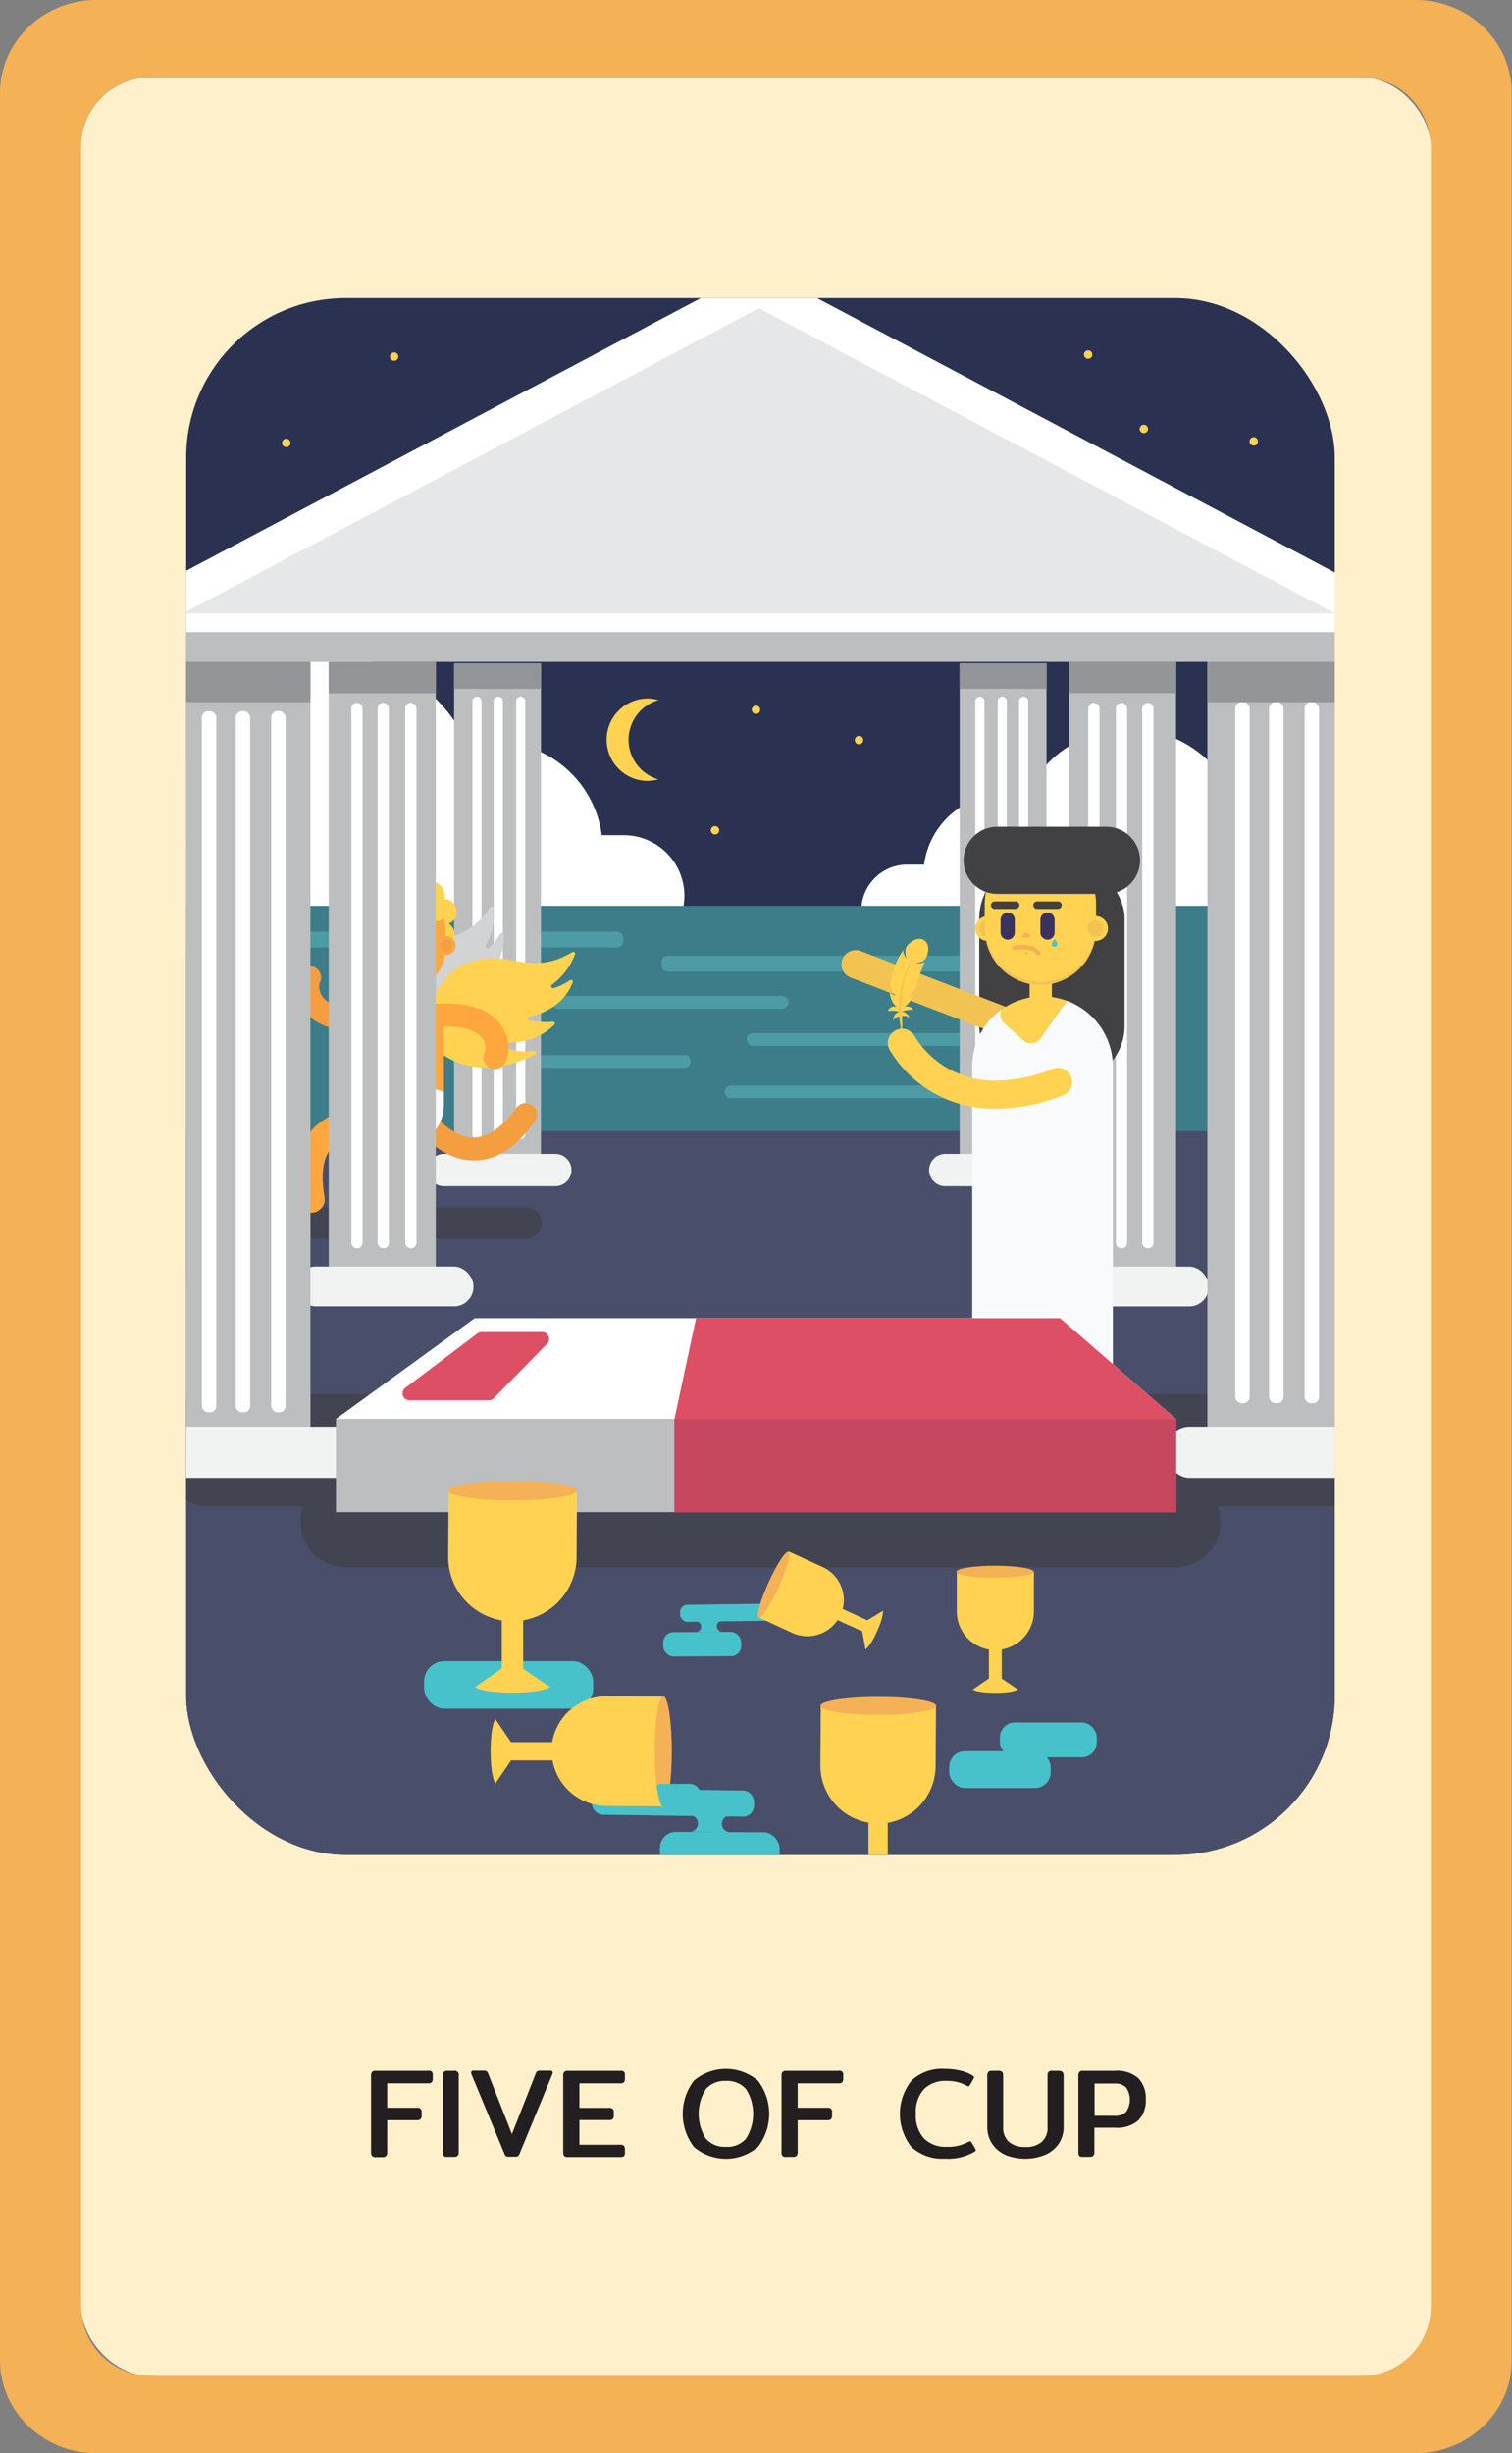 <svg xmlns="http://www.w3.org/2000/svg" xmlns:xlink="http://www.w3.org/1999/xlink" viewBox="0 0 235.04 381.18"><rect x="0" y="0" width="235.04" height="381.18" fill="#808080" stroke="none"/><defs><style>.cls-1{fill:none;}.cls-2{fill:#231f20;}.cls-3{fill:#f4b155;}.cls-4{fill:#fff0cc;}.cls-5{clip-path:url(#clip-path);}.cls-6{fill:#2b3251;}.cls-7{fill:#fff;}.cls-8{fill:#3d7c89;}.cls-9{fill:#4c9ba5;}.cls-10{fill:#494f6a;}.cls-11{fill:#424551;}.cls-12{fill:#bcbec0;}.cls-13{fill:#f1f2f2;}.cls-14{fill:#939598;}.cls-15{fill:#d1d3d4;}.cls-16{fill:#ffd351;}.cls-17{fill:#f49e40;}.cls-18{fill:#e6705f;}.cls-19{fill:#ffa73e;}.cls-20{fill:#f5b155;}.cls-21{fill:#3a335f;}.cls-22{fill:#dd4f65;}.cls-23{fill:#f9fafb;}.cls-24{fill:#ffd150;}.cls-25{fill:#414042;}.cls-26{fill:#f2c351;}.cls-27{fill:#f4b055;}.cls-28{fill:#f7c74d;}.cls-29{fill:#48c2ca;}.cls-30{fill:#e6e7e8;}.cls-31{fill:#c64760;}</style><clipPath id="clip-path"><rect class="cls-1" x="28.94" y="46.32" width="178.55" height="241.88" rx="24.79"/></clipPath></defs><g id="Layer_2" data-name="Layer 2"><g id="Layer_1-2" data-name="Layer 1"><path class="cls-2" d="M181.35,286.64H53.69a25.1,25.1,0,0,1-25.07-25.06V68.38A25.09,25.09,0,0,1,53.69,43.32H181.35a25.09,25.09,0,0,1,25.06,25.06v193.2A25.09,25.09,0,0,1,181.35,286.64ZM53.69,44.76A23.65,23.65,0,0,0,30.06,68.38v193.2a23.65,23.65,0,0,0,23.63,23.61H181.35A23.64,23.64,0,0,0,205,261.58V68.38a23.65,23.65,0,0,0-23.62-23.62Z"/><path class="cls-3" d="M235,14.45V366.73c0,8-6.73,14.45-15,14.45H15c-8.26,0-15-6.48-15-14.45V14.45C0,6.48,6.73,0,15,0H220C228.31,0,235,6.48,235,14.45Zm-12.6,343.89V22.83A10.83,10.83,0,0,0,211.62,12H23.42A10.83,10.83,0,0,0,12.6,22.83V358.34a10.83,10.83,0,0,0,10.82,10.82h188.2A10.83,10.83,0,0,0,222.44,358.34Z"/><rect class="cls-4" x="12.6" y="12.02" width="209.84" height="357.15" rx="10.82"/><path class="cls-2" d="M57.85,335a.77.77,0,0,1-.17-.53V322.49a.79.79,0,0,1,.17-.55.72.72,0,0,1,.56-.17h8.17a.57.57,0,0,1,.69.68V323a.79.79,0,0,1-.15.54.67.67,0,0,1-.54.17H60.19v3.79h4.64a.75.75,0,0,1,.55.16.74.74,0,0,1,.16.53v.53a.79.79,0,0,1-.16.54.75.75,0,0,1-.55.17H60.19v5A.76.76,0,0,1,60,335a.82.82,0,0,1-.58.17h-1A.76.76,0,0,1,57.85,335Z"/><path class="cls-2" d="M69,335a.76.76,0,0,1-.16-.53V322.49a.79.79,0,0,1,.16-.55.74.74,0,0,1,.56-.17h1a.63.63,0,0,1,.75.72v11.93a.72.72,0,0,1-.17.53.8.8,0,0,1-.58.17h-1A.78.78,0,0,1,69,335Z"/><path class="cls-2" d="M78.65,335a.84.84,0,0,1-.25-.39l-5.11-12.31a.69.69,0,0,1-.05-.24.31.31,0,0,1,.08-.23.37.37,0,0,1,.25-.08h1.69a.7.7,0,0,1,.39.09.72.72,0,0,1,.22.32l3.71,9.43,3.71-9.43a.65.65,0,0,1,.22-.32.7.7,0,0,1,.39-.09h1.69a.39.39,0,0,1,.25.08.36.36,0,0,1,.08.23.53.53,0,0,1-.06.24l-5.08,12.31a.84.84,0,0,1-.26.39.67.67,0,0,1-.41.1H79.05A.62.62,0,0,1,78.65,335Z"/><path class="cls-2" d="M87.72,335a.77.77,0,0,1-.17-.53V322.49a.79.79,0,0,1,.17-.55.74.74,0,0,1,.56-.17h8.17a.57.57,0,0,1,.69.68V323a.79.79,0,0,1-.15.54.67.67,0,0,1-.54.17H90.07v3.81H94.7a.72.72,0,0,1,.55.16.7.7,0,0,1,.16.53v.49a.74.74,0,0,1-.16.54.72.72,0,0,1-.55.17H90.07v3.83h6.36a.74.74,0,0,1,.55.16.77.77,0,0,1,.16.54v.53A.7.7,0,0,1,97,335a.79.79,0,0,1-.55.15H88.28A.78.78,0,0,1,87.72,335Z"/><path class="cls-2" d="M107.87,333.59a8.48,8.48,0,0,1,0-10.29,7.68,7.68,0,0,1,9.95,0,8.44,8.44,0,0,1,0,10.29,7.68,7.68,0,0,1-9.95,0Zm8.12-1.33a7.22,7.22,0,0,0,0-7.63,3.85,3.85,0,0,0-3.14-1.29,3.9,3.9,0,0,0-3.15,1.29,7.22,7.22,0,0,0,0,7.63,3.85,3.85,0,0,0,3.15,1.31A3.81,3.81,0,0,0,116,332.26Z"/><path class="cls-2" d="M121.66,335a.77.77,0,0,1-.17-.53V322.49a.79.79,0,0,1,.17-.55.74.74,0,0,1,.56-.17h8.17a.57.57,0,0,1,.69.68V323a.79.79,0,0,1-.15.54.67.67,0,0,1-.54.17H124v3.79h4.63a.72.72,0,0,1,.55.16.7.7,0,0,1,.16.53v.53a.74.74,0,0,1-.16.54.72.72,0,0,1-.55.17H124v5a.77.77,0,0,1-.17.53.8.8,0,0,1-.58.17h-1A.78.78,0,0,1,121.66,335Z"/><path class="cls-2" d="M141.7,333.61a8.27,8.27,0,0,1,0-10.33,6.89,6.89,0,0,1,5.13-1.81,10.24,10.24,0,0,1,2.48.28,6,6,0,0,1,1.92.78.33.33,0,0,1,.18.26.48.48,0,0,1-.1.27l-.55.94c-.08.12-.15.18-.22.18a.69.69,0,0,1-.27-.1,6.13,6.13,0,0,0-3.16-.74,4.67,4.67,0,0,0-3.48,1.27,5.26,5.26,0,0,0-1.26,3.83,5.19,5.19,0,0,0,1.3,3.86,4.76,4.76,0,0,0,3.5,1.27,6.47,6.47,0,0,0,3.35-.77,1,1,0,0,1,.26-.09c.08,0,.16.06.24.17l.6,1a.49.49,0,0,1,.06.2c0,.08-.07.16-.21.26a8.09,8.09,0,0,1-4.58,1.06A7.06,7.06,0,0,1,141.7,333.61Z"/><path class="cls-2" d="M156.32,334.82a4.65,4.65,0,0,1-2.1-1.74,4.75,4.75,0,0,1-.75-2.67v-7.92a.79.79,0,0,1,.17-.55.72.72,0,0,1,.56-.17h1a.78.78,0,0,1,.57.17.74.74,0,0,1,.17.55v8a2.89,2.89,0,0,0,.9,2.31,3.72,3.72,0,0,0,2.56.79,3.68,3.68,0,0,0,2.54-.79,2.89,2.89,0,0,0,.9-2.31v-8a.62.62,0,0,1,.74-.72h1c.51,0,.76.24.76.72v7.92a4.69,4.69,0,0,1-.75,2.66,5,5,0,0,1-2.12,1.74,8.3,8.3,0,0,1-6.22,0Z"/><path class="cls-2" d="M167.8,335a.77.77,0,0,1-.17-.53V322.49a.79.79,0,0,1,.17-.55.74.74,0,0,1,.56-.17h5a5,5,0,0,1,3.58,1.14,4.42,4.42,0,0,1,1.17,3.29,4.36,4.36,0,0,1-1.17,3.27,5,5,0,0,1-3.58,1.13h-3.24v3.82a.77.77,0,0,1-.17.53.82.82,0,0,1-.58.17h-1A.78.78,0,0,1,167.8,335Zm5.47-6.25a2.39,2.39,0,0,0,1.79-.62,3.35,3.35,0,0,0,0-3.77,2.39,2.39,0,0,0-1.79-.62h-3.12v5Z"/><g class="cls-5"><polygon class="cls-6" points="221.77 10.91 12.99 10.91 12.99 183.62 12.99 203.63 12.99 298.29 221.66 298.29 221.66 203.63 221.77 203.63 221.77 10.91"/><path class="cls-7" d="M97,148.56H24.26a9.43,9.43,0,0,1-9.4-9.4h0a9.42,9.42,0,0,1,9.4-9.39H97a9.42,9.42,0,0,1,9.39,9.39h0A9.43,9.43,0,0,1,97,148.56Z"/><circle class="cls-7" cx="51.37" cy="125.21" r="23.35" transform="translate(-78.31 163.94) rotate(-84.32)"/><circle class="cls-7" cx="77.04" cy="131.92" r="16.64" transform="translate(-65.47 186.96) rotate(-80.83)"/><path class="cls-7" d="M141,148.56h55a7.13,7.13,0,0,0,7.11-7.11h0a7.13,7.13,0,0,0-7.11-7.11H141a7.13,7.13,0,0,0-7.11,7.11h0A7.13,7.13,0,0,0,141,148.56Z"/><circle class="cls-7" cx="175.55" cy="130.9" r="17.66"/><circle class="cls-7" cx="156.13" cy="135.98" r="12.59"/><rect class="cls-8" x="23.18" y="140.74" width="198.4" height="58.35"/><path class="cls-9" d="M106.39,165.93H71.53a1,1,0,0,1-1-1h0a1,1,0,0,1,1-1h34.86a1,1,0,0,1,1,1h0A1,1,0,0,1,106.39,165.93Z"/><path class="cls-9" d="M148.53,170.64H113.66a1,1,0,0,1-1-1h0a1,1,0,0,1,1-1h34.87a1,1,0,0,1,1,1h0A1,1,0,0,1,148.53,170.64Z"/><path class="cls-9" d="M152,162.51H117.08a1,1,0,0,1-1-1h0a1,1,0,0,1,1-1H152a1,1,0,0,1,1,1h0A1,1,0,0,1,152,162.51Z"/><path class="cls-9" d="M121.58,156.74H86.71a1,1,0,0,1-.95-1h0a1,1,0,0,1,.95-1h34.87a1,1,0,0,1,1,1h0A1,1,0,0,1,121.58,156.74Z"/><rect class="cls-9" x="102.81" y="148.5" width="57.8" height="2.46" rx="0.96"/><rect class="cls-9" x="39.1" y="144.75" width="57.8" height="2.46" rx="0.96"/><polygon class="cls-1" points="200.36 9.8 37.12 9.8 37.12 182.51 37.12 202.52 37.12 297.18 200.27 297.18 200.27 202.52 200.36 202.52 200.36 9.8"/><rect class="cls-10" x="18.82" y="175.75" width="192.56" height="134.21"/><rect class="cls-11" x="24.66" y="216.59" width="192.56" height="17.51" rx="7.78"/><rect class="cls-12" x="70.59" y="103.08" width="13.5" height="79.23"/><path class="cls-13" d="M86.33,184.31H69a2.52,2.52,0,0,1-2.51-2.51h0A2.52,2.52,0,0,1,69,179.29H86.33a2.52,2.52,0,0,1,2.51,2.51h0A2.52,2.52,0,0,1,86.33,184.31Z"/><path class="cls-7" d="M74.14,108.25h0a.7.7,0,0,1,.71.7v67.34a.71.71,0,0,1-.71.71h0a.7.7,0,0,1-.7-.71V109A.7.7,0,0,1,74.14,108.25Z"/><path class="cls-7" d="M77.46,108.25h0a.7.7,0,0,1,.71.7v67.34a.71.71,0,0,1-.71.71h0a.71.71,0,0,1-.71-.71V109A.7.7,0,0,1,77.46,108.25Z"/><path class="cls-7" d="M80.94,108.25h0a.7.7,0,0,1,.71.7v67.34a.71.71,0,0,1-.71.71h0a.7.7,0,0,1-.7-.71V109A.7.7,0,0,1,80.94,108.25Z"/><rect class="cls-14" x="70.59" y="103.08" width="13.5" height="3.94"/><path class="cls-11" d="M44.66,187.58H81.8A2.45,2.45,0,0,1,84.24,190h0a2.45,2.45,0,0,1-2.44,2.44H44.66A2.45,2.45,0,0,1,42.22,190h0A2.45,2.45,0,0,1,44.66,187.58Z"/><path class="cls-15" d="M62.12,163.16l-2-4.23,0-.05c-.11-.42-1.33-5.53,1.88-9.2,4.57-5.24,9.76-2,14.22-8.73a.3.3,0,0,1,.54.14,10.45,10.45,0,0,1-1.22,5.79.29.29,0,0,0,.45.36,8.17,8.17,0,0,0,1.75-2.14.29.29,0,0,1,.55.11c.13,1.6-.15,4.88-3.88,7.73a.29.29,0,0,0,.25.51A12.93,12.93,0,0,0,78.05,152a.3.3,0,0,1,.43.35c-.43,1.36-1.86,4.29-6.29,6a.29.29,0,0,0,.12.56,10.75,10.75,0,0,0,5-1.54.3.3,0,0,1,.39.43c-2.07,2.67-7.59,8.36-15.46,5.46A.29.29,0,0,1,62.12,163.16Z"/><path class="cls-16" d="M66.75,162v-4.68a.43.43,0,0,1,0-.05c.08-.42,1.15-5.56,5.63-7.52,6.37-2.79,9.69,2.34,16.59-1.83a.29.29,0,0,1,.42.35A10.36,10.36,0,0,1,85.8,153a.29.29,0,0,0,.24.52,8.21,8.21,0,0,0,2.55-1.22.29.29,0,0,1,.44.33c-.56,1.51-2.21,4.38-6.84,5.36a.29.29,0,0,0,0,.56,12.88,12.88,0,0,0,3.73.19.29.29,0,0,1,.25.48c-1,1-3.52,3.12-8.3,2.76a.29.29,0,0,0-.14.55,10.68,10.68,0,0,0,5.28.77.29.29,0,0,1,.16.54c-3,1.53-10.43,4.35-16.33-1.65A.25.25,0,0,1,66.75,162Z"/><path class="cls-16" d="M66.89,145.12a1.88,1.88,0,1,0,1.87-1.87A1.87,1.87,0,0,0,66.89,145.12Z"/><path class="cls-17" d="M73.7,180.3h-.29c-6.12-.2-10.3-7-10.47-7.26a1.79,1.79,0,1,1,3-1.86c.06.1,3.38,5.42,7.55,5.55,2.3.07,4.62-1.53,6.88-4.74a1.79,1.79,0,0,1,2.93,2C80.43,178.2,77.18,180.3,73.7,180.3Z"/><path class="cls-17" d="M55.76,160.26c-5.33,0-7.76-1.94-8.87-3.83-1.22-2.1-1-4.66-.1-5.74a1.79,1.79,0,0,1,2.87,2.11,2.72,2.72,0,0,0,.62,2.24c.88,1,3.49,2.53,11,1a1.78,1.78,0,0,1,.7,3.5A31.89,31.89,0,0,1,55.76,160.26ZM49.5,153h0Z"/><path class="cls-16" d="M67,141.67a2,2,0,1,0,2-2A2,2,0,0,0,67,141.67Z"/><path class="cls-18" d="M64.83,139.2a2.06,2.06,0,1,0,2.06-2.06A2.06,2.06,0,0,0,64.83,139.2Z"/><path class="cls-16" d="M58.18,141.67a2,2,0,1,1-2-2A2,2,0,0,1,58.18,141.67Z"/><circle class="cls-18" cx="58.28" cy="139.2" r="2.06"/><path class="cls-16" d="M58.28,145.12a1.88,1.88,0,1,1-1.88-1.87A1.88,1.88,0,0,1,58.28,145.12Z"/><path class="cls-19" d="M54.66,147.44A1.46,1.46,0,1,0,56.12,146,1.47,1.47,0,0,0,54.66,147.44Z"/><path class="cls-17" d="M55.18,147.44a.95.95,0,0,0,1.89,0,.95.95,0,1,0-1.89,0Z"/><path class="cls-19" d="M62.69,156h0a1,1,0,0,0,1-1v-1.85a1,1,0,0,0-1-1h0a1,1,0,0,0-1,1V155A1,1,0,0,0,62.69,156Z"/><path class="cls-20" d="M62.69,154.09h0a6.56,6.56,0,0,0,6.54-6.54v-2.74a6.56,6.56,0,0,0-6.54-6.54h0a6.56,6.56,0,0,0-6.54,6.54v2.74A6.56,6.56,0,0,0,62.69,154.09Z"/><path class="cls-19" d="M56.49,142.38a6.58,6.58,0,0,1,6.2-4.47h0a6.57,6.57,0,0,1,6.3,4.8,6.25,6.25,0,0,1,.24,1.74v2.74a6.56,6.56,0,0,1-6.54,6.54h0a6.56,6.56,0,0,1-6.54-6.54v-2.74A6.46,6.46,0,0,1,56.49,142.38Z"/><path class="cls-20" d="M61.56,149.82h.5a.5.5,0,0,0-1,0Z"/><path class="cls-21" d="M59,150.15h0a.65.65,0,0,0,.65-.65v-1.2a.65.65,0,0,0-.65-.65h0a.65.65,0,0,0-.65.65v1.2A.65.65,0,0,0,59,150.15Z"/><path class="cls-21" d="M63.71,150.15h0a.66.66,0,0,0,.66-.65v-1.2a.66.66,0,0,0-.66-.65h0a.65.65,0,0,0-.65.65v1.2A.65.65,0,0,0,63.71,150.15Z"/><path class="cls-16" d="M58.12,146.63l2.35-.71a.45.45,0,0,0,.3-.55h0a.45.45,0,0,0-.56-.3l-2.35.71a.45.45,0,0,0-.29.56h0A.44.44,0,0,0,58.12,146.63Z"/><path class="cls-16" d="M65.69,146.63l-2.35-.71a.43.43,0,0,1-.29-.55h0a.44.44,0,0,1,.55-.3l2.35.71a.44.44,0,0,1,.29.56h0A.44.44,0,0,1,65.69,146.63Z"/><path class="cls-22" d="M62.29,150.89a.84.84,0,0,1-1.68,0Z"/><path class="cls-16" d="M59.77,138.29a3,3,0,1,0,3-3A3,3,0,0,0,59.77,138.29Z"/><path class="cls-16" d="M58.5,141.48h8.36a2.29,2.29,0,0,0,2.28-2.28h0a2.29,2.29,0,0,0-2.28-2.29H58.5a2.29,2.29,0,0,0-2.28,2.29h0A2.29,2.29,0,0,0,58.5,141.48Z"/><path class="cls-16" d="M65.92,141.27a1.85,1.85,0,1,0,1.85-1.85A1.85,1.85,0,0,0,65.92,141.27Z"/><path class="cls-16" d="M62.36,141.27a1.85,1.85,0,1,0,1.85-1.85A1.85,1.85,0,0,0,62.36,141.27Z"/><path class="cls-16" d="M59,141.27a1.85,1.85,0,1,0,1.85-1.85A1.85,1.85,0,0,0,59,141.27Z"/><path class="cls-16" d="M55.75,141.27a1.86,1.86,0,1,0,1.86-1.85A1.85,1.85,0,0,0,55.75,141.27Z"/><path class="cls-19" d="M67.91,146.9a1.46,1.46,0,1,0,1.46-1.46A1.46,1.46,0,0,0,67.91,146.9Z"/><circle class="cls-17" cx="69.37" cy="146.9" r="0.94"/><path class="cls-19" d="M76.91,166.09a1.81,1.81,0,0,1-1.17-.44,1.78,1.78,0,0,1-.34-2.29,2.72,2.72,0,0,0-.62-2.24c-.88-1-3.49-2.53-11-1a1.78,1.78,0,1,1-.7-3.5c9.84-2,13.65.61,15.11,3.13,1.22,2.1,1,4.66.1,5.74A1.77,1.77,0,0,1,76.91,166.09Zm-1.35-3Z"/><path class="cls-19" d="M48.42,188.44a2.1,2.1,0,0,1-2.05-1.73c-.92-5.25,0-9.19,2.68-11.72,4.59-4.29,12.49-2.42,12.82-2.34a2.08,2.08,0,1,1-1,4h0c-1.67-.4-6.55-.94-9,1.34-1.61,1.51-2.08,4.18-1.42,8a2.08,2.08,0,0,1-1.7,2.41A1.47,1.47,0,0,1,48.42,188.44Z"/><path class="cls-19" d="M69,160.94a6.48,6.48,0,0,0-13,0v8.66H69Z"/><path class="cls-23" d="M62.53,178.17A6.48,6.48,0,0,0,69,171.69V169.6l-13-3.51v5.6A6.48,6.48,0,0,0,62.53,178.17Z"/><rect class="cls-12" x="51.1" y="102.85" width="16.64" height="97.67"/><rect class="cls-13" x="46.01" y="196.79" width="27.59" height="6.19" rx="3.02"/><rect class="cls-7" x="54.61" y="109.21" width="1.75" height="84.75" rx="0.85"/><rect class="cls-7" x="58.7" y="109.21" width="1.75" height="84.75" rx="0.85"/><rect class="cls-7" x="62.99" y="109.21" width="1.75" height="84.75" rx="0.85"/><rect class="cls-14" x="51.1" y="102.85" width="16.64" height="4.86"/><rect class="cls-12" x="149.18" y="103.08" width="13.5" height="79.23" transform="translate(311.86 285.39) rotate(180)"/><path class="cls-13" d="M146.93,184.31h17.36a2.52,2.52,0,0,0,2.51-2.51h0a2.52,2.52,0,0,0-2.51-2.51H146.93a2.51,2.51,0,0,0-2.5,2.51h0A2.51,2.51,0,0,0,146.93,184.31Z"/><path class="cls-7" d="M159.12,108.25h0a.7.7,0,0,0-.71.7v67.34a.71.71,0,0,0,.71.71h0a.71.71,0,0,0,.71-.71V109A.7.7,0,0,0,159.12,108.25Z"/><path class="cls-7" d="M155.8,108.25h0a.7.7,0,0,0-.7.7v67.34a.7.7,0,0,0,.7.71h0a.71.71,0,0,0,.71-.71V109A.7.7,0,0,0,155.8,108.25Z"/><path class="cls-7" d="M152.32,108.25h0a.7.7,0,0,0-.71.7v67.34a.71.71,0,0,0,.71.71h0a.71.71,0,0,0,.71-.71V109A.7.7,0,0,0,152.32,108.25Z"/><rect class="cls-14" x="149.18" y="103.08" width="13.5" height="3.94" transform="translate(311.86 210.1) rotate(180)"/><rect class="cls-12" x="166.17" y="102.85" width="16.64" height="97.67" transform="translate(348.99 303.36) rotate(180)"/><rect class="cls-13" x="160.31" y="196.79" width="27.59" height="6.19" rx="3.02" transform="translate(348.21 399.78) rotate(180)"/><rect class="cls-7" x="177.55" y="109.21" width="1.75" height="84.75" rx="0.85" transform="translate(356.86 303.18) rotate(180)"/><rect class="cls-7" x="173.47" y="109.21" width="1.75" height="84.75" rx="0.85" transform="translate(348.68 303.18) rotate(180)"/><rect class="cls-7" x="169.17" y="109.21" width="1.75" height="84.75" rx="0.85" transform="translate(340.09 303.18) rotate(180)"/><rect class="cls-14" x="166.17" y="102.85" width="16.64" height="4.86" transform="translate(348.99 210.55) rotate(180)"/><rect class="cls-12" x="26.87" y="100.9" width="21.39" height="125.56"/><path class="cls-24" d="M168.81,216.14V186.92a2.7,2.7,0,0,0-5.4,0v29.8l-2,.42a1.58,1.58,0,0,0-.85.5l-.41.45a1.61,1.61,0,0,0,1.19,2.7h6.45a1.62,1.62,0,0,0,1.61-1.62v-1.75A1.62,1.62,0,0,0,168.81,216.14Z"/><path class="cls-20" d="M162,210.48V181.26a2.7,2.7,0,0,0-5.4,0V211s0,.06,0,.09l-2,.42a1.62,1.62,0,0,0-.86.49l-.41.46a1.61,1.61,0,0,0,1.19,2.69H161a1.61,1.61,0,0,0,1.61-1.61v-1.75A1.6,1.6,0,0,0,162,210.48Z"/><rect class="cls-25" x="152.22" y="134.02" width="22.6" height="34.03" rx="8.65"/><circle class="cls-16" cx="153.53" cy="144.27" r="1.93"/><path class="cls-26" d="M154.77,144.27a1.25,1.25,0,1,1-1.24-1.25A1.24,1.24,0,0,1,154.77,144.27Z"/><path class="cls-16" d="M161.79,157.46h0a1.74,1.74,0,0,1-1.74-1.73V152.6a1.74,1.74,0,0,1,1.74-1.73h0a1.74,1.74,0,0,1,1.73,1.73v3.13A1.74,1.74,0,0,1,161.79,157.46Z"/><path class="cls-26" d="M161.73,153.05h0a8.67,8.67,0,0,1-8.64-8.64V140.8a8.67,8.67,0,0,1,8.64-8.64h0a8.67,8.67,0,0,1,8.64,8.64v3.61A8.67,8.67,0,0,1,161.73,153.05Z"/><path class="cls-16" d="M161.73,152.58h0a8.67,8.67,0,0,1-8.64-8.64v-3.61a8.66,8.66,0,0,1,8.64-8.64h0a8.66,8.66,0,0,1,8.64,8.64v3.61A8.67,8.67,0,0,1,161.73,152.58Z"/><path class="cls-25" d="M172,138.89H155a5.23,5.23,0,0,1-5.21-5.22h0a5.22,5.22,0,0,1,5.21-5.21H172a5.23,5.23,0,0,1,5.22,5.21h0A5.24,5.24,0,0,1,172,138.89Z"/><path class="cls-21" d="M162.83,146h0a1.11,1.11,0,0,1-1.1-1.11v-2a1.1,1.1,0,0,1,1.1-1.1h0a1.11,1.11,0,0,1,1.11,1.1v2A1.11,1.11,0,0,1,162.83,146Z"/><path class="cls-21" d="M156.65,146h0a1.11,1.11,0,0,1-1.11-1.11v-2a1.11,1.11,0,0,1,1.11-1.1h0a1.1,1.1,0,0,1,1.1,1.1v2A1.11,1.11,0,0,1,156.65,146Z"/><path class="cls-20" d="M159.51,145.63h-.66a.66.66,0,0,1,.66-.65.65.65,0,0,1,.65.65Z"/><path class="cls-25" d="M164.46,141.23h-3.25a.59.59,0,0,1-.58-.59h0a.58.58,0,0,1,.58-.58h3.25a.58.58,0,0,1,.58.58h0A.59.59,0,0,1,164.46,141.23Z"/><path class="cls-25" d="M157.88,141.23h-3.25a.6.6,0,0,1-.59-.59h0a.59.59,0,0,1,.59-.58h3.25a.58.58,0,0,1,.58.58h0A.59.59,0,0,1,157.88,141.23Z"/><path class="cls-27" d="M159.82,148.22a.26.26,0,0,0-.51,0Z"/><path class="cls-26" d="M162.5,163.38a2.22,2.22,0,0,1-.8-.15L132.23,151.9a2.21,2.21,0,0,1,1.58-4.13l29.48,11.33a2.21,2.21,0,0,1-.79,4.28Z"/><path class="cls-23" d="M167.29,156.15a10.14,10.14,0,0,0-1.42-.65c-.65.77-2.71,3.78-4.05,5.75a1.86,1.86,0,0,1-2.79.34l-2.89-2.6a1.87,1.87,0,0,1-.46-2.14,10.91,10.91,0,0,0-4.55,8.88v43.53L173,212.14V165.73A10.92,10.92,0,0,0,167.29,156.15Z"/><path class="cls-16" d="M156.14,159l2.89,2.6a1.86,1.86,0,0,0,2.79-.34c1.34-2,3.4-5,4.05-5.75a10.93,10.93,0,0,0-9.83,1.11l-.36.24A1.87,1.87,0,0,0,156.14,159Z"/><path class="cls-28" d="M141.3,149.55s-2.78,3.71-1,11.59c0,0-.5-8.73,1.36-12"/><path class="cls-16" d="M140.6,156.47l.25-.21A4,4,0,0,0,142,154.5a1.17,1.17,0,0,1-1,.31,2.67,2.67,0,0,0,1.41-1.64l.27-.88c.33-1.06.73-2,1.05-2.81a1.94,1.94,0,0,1-1.42.19,3.32,3.32,0,0,0,1-.28,1.42,1.42,0,0,0,.79-.89c.29-.95.33-1.74-.34-2.32s-1.63-.35-2.59.58a1.47,1.47,0,0,0-.43,1A2.35,2.35,0,0,0,141,149a1.64,1.64,0,0,1-.56-1.43,12.14,12.14,0,0,0-2,5,2.27,2.27,0,0,0,.8,2.07.93.93,0,0,1-.9-.6v.22a3,3,0,0,0,.37,1.35,2.85,2.85,0,0,0,.74.89,1,1,0,0,0-1.42.59,4.12,4.12,0,0,1,1.82.14s-1,.09-1,1.4a1,1,0,0,1,1-.69,13.57,13.57,0,0,1,.74-6.49,11.15,11.15,0,0,1,.56-1.26c.15-.3.25-.46.25-.46l-.17.49c-.11.31-.25.77-.39,1.31a18.23,18.23,0,0,0-.63,4.07,17.54,17.54,0,0,0,0,2.3,1,1,0,0,1,1.18.35,1.34,1.34,0,0,0-1.21-1.05,4.21,4.21,0,0,1,1.8-.3,1.17,1.17,0,0,0-1.46-.42Z"/><path class="cls-16" d="M154.89,172.26a18.78,18.78,0,0,1-16.52-9,2.21,2.21,0,0,1,3.72-2.4,14.46,14.46,0,0,0,13.32,7,23.67,23.67,0,0,0,8.27-1.8,2.21,2.21,0,0,1,1.85,4,28.13,28.13,0,0,1-9.84,2.19Z"/><path class="cls-29" d="M164.29,146.46l-.35-.61-.35.61a.43.43,0,0,0-.1.27.45.45,0,0,0,.89,0A.42.42,0,0,0,164.29,146.46Z"/><path class="cls-16" d="M172.23,144.27a1.93,1.93,0,1,1-1.92-1.93A1.92,1.92,0,0,1,172.23,144.27Z"/><path class="cls-26" d="M171.55,144.27a1.25,1.25,0,1,1-1.24-1.25A1.25,1.25,0,0,1,171.55,144.27Z"/><path class="cls-20" d="M161.42,148.45a.36.36,0,0,1-.3-.15c-.65-1-2.63-.83-3.34-.69a.36.36,0,0,1-.42-.29.36.36,0,0,1,.28-.42c.13,0,3-.56,4.07,1a.35.35,0,0,1-.09.5A.36.36,0,0,1,161.42,148.45Z"/><rect class="cls-12" x="187.69" y="100.9" width="21.39" height="125.56"/><rect class="cls-13" x="20.33" y="221.68" width="35.46" height="7.95" rx="3.48"/><rect class="cls-13" x="181.41" y="221.68" width="35.46" height="7.95" rx="3.48"/><polygon class="cls-7" points="117.97 41.54 4.47 101.65 231.47 101.65 117.97 41.54"/><polygon class="cls-30" points="117.97 47.89 28.46 95.3 207.49 95.3 117.97 47.89"/><rect class="cls-12" x="26.15" y="98.22" width="182.93" height="4.62"/><rect class="cls-7" x="192.02" y="109.09" width="2.24" height="108.95" rx="0.98"/><rect class="cls-7" x="197.28" y="109.09" width="2.24" height="108.95" rx="0.98"/><rect class="cls-7" x="202.8" y="109.09" width="2.24" height="108.95" rx="0.98"/><rect class="cls-7" x="31.38" y="110.5" width="2.24" height="108.95" rx="0.98"/><rect class="cls-7" x="36.64" y="110.5" width="2.24" height="108.95" rx="0.98"/><rect class="cls-7" x="42.16" y="110.5" width="2.24" height="108.95" rx="0.98"/><rect class="cls-14" x="187.69" y="102.85" width="21.39" height="6.25"/><rect class="cls-14" x="26.87" y="102.85" width="21.39" height="6.25"/><path class="cls-16" d="M111.8,129a.65.65,0,1,1-.64-.65A.65.65,0,0,1,111.8,129Z"/><path class="cls-16" d="M45.15,68.82a.65.65,0,1,1-.65-.65A.65.65,0,0,1,45.15,68.82Z"/><path class="cls-16" d="M178.46,66.65a.65.65,0,1,1-.65-.65A.65.65,0,0,1,178.46,66.65Z"/><path class="cls-16" d="M195.54,68.57a.65.65,0,1,1-.65-.64A.65.65,0,0,1,195.54,68.57Z"/><path class="cls-16" d="M169.8,55.1a.65.65,0,1,1-.65-.65A.65.65,0,0,1,169.8,55.1Z"/><path class="cls-16" d="M134.18,115a.65.65,0,0,1-.65.64.65.65,0,1,1,.65-.64Z"/><circle class="cls-16" cx="117.52" cy="110.28" r="0.65"/><path class="cls-16" d="M96.81,118.38a.65.65,0,1,1-.65-.64A.65.65,0,0,1,96.81,118.38Z"/><circle class="cls-16" cx="61.27" cy="55.41" r="0.65"/><path class="cls-16" d="M97.71,114.93a6.4,6.4,0,0,1,4.65-6.15,6.32,6.32,0,0,0-2-.24,6.4,6.4,0,0,0,.22,12.79,6.25,6.25,0,0,0,1.74-.24A6.41,6.41,0,0,1,97.71,114.93Z"/><path class="cls-11" d="M182.8,243.54H53.71a7,7,0,0,1-7-7h0a7,7,0,0,1,7-7H182.8a7,7,0,0,1,6.95,7h0A7,7,0,0,1,182.8,243.54Z"/><rect class="cls-12" x="52.22" y="220.48" width="130.59" height="14.48"/><polygon class="cls-7" points="52.22 220.48 73.79 204.82 164.79 204.82 182.81 220.48 52.22 220.48"/><path class="cls-22" d="M63,215.65l11.22-8.46a1.05,1.05,0,0,1,.64-.22h9.43a1.07,1.07,0,0,1,.76,1.82l-8.28,8.46a1.07,1.07,0,0,1-.77.32H63.6A1.07,1.07,0,0,1,63,215.65Z"/><polygon class="cls-22" points="104.84 234.95 104.84 220.48 108.2 204.82 164.79 204.82 182.81 220.48 182.81 234.95 104.84 234.95"/><rect class="cls-31" x="104.84" y="220.48" width="77.98" height="14.48"/><path class="cls-29" d="M107.13,277.17h-1.91c-.37,2.19-1,3.64-1.81,3.65a.7.7,0,0,1-.4-.13h-1a1.67,1.67,0,0,0,.88.25h4.28a1.76,1.76,0,0,0,1.76-1.75v-.27A1.76,1.76,0,0,0,107.13,277.17Z"/><rect class="cls-29" x="65.93" y="258.11" width="26.28" height="7.38" rx="3.14"/><rect class="cls-29" x="103.1" y="253.58" width="12.13" height="3.77" rx="1.6" transform="translate(219.66 510.36) rotate(179.7)"/><rect class="cls-29" x="105.7" y="249.27" width="16.47" height="2.65" rx="1.13" transform="translate(231.29 499.6) rotate(179.22)"/><path class="cls-29" d="M109,252.73h0a.86.86,0,0,0-.87-.84l4.14-.06a.85.85,0,0,0-.84.86h0a.86.86,0,0,0,.86.85l-4.14.05A.86.86,0,0,0,109,252.73Z"/><rect class="cls-29" x="102.6" y="284.67" width="18.59" height="5.78" rx="2.46" transform="translate(1.5 -0.58) rotate(0.3)"/><rect class="cls-29" x="91.97" y="278.07" width="25.23" height="4.06" rx="1.73" transform="translate(3.85 -1.41) rotate(0.78)"/><path class="cls-29" d="M112.22,283.37h0a1.31,1.31,0,0,1,1.32-1.29L107.2,282a1.32,1.32,0,0,1,1.3,1.33h0a1.31,1.31,0,0,1-1.33,1.29l6.34.08A1.31,1.31,0,0,1,112.22,283.37Z"/><rect class="cls-29" x="155.44" y="267.64" width="15.05" height="5.4" rx="2.3"/><rect class="cls-29" x="147.56" y="272.1" width="15.76" height="5.72" rx="2.43"/><path class="cls-16" d="M69.74,231.54l-.07,10.33a10,10,0,0,0,8.33,9.9v7.48l-4.18,2.9s1.08.85,5.82.85h0c4.74,0,5.88-.86,5.88-.86l-4.19-2.85v-7.53A10,10,0,0,0,89.63,242l.06-10.32Z"/><ellipse class="cls-20" cx="79.68" cy="231.6" rx="10" ry="1.55"/><path class="cls-16" d="M103.15,263.62l-8.83-.06a8.56,8.56,0,0,0-8.48,7.13h-6.4L77,267.11s-.73.92-.73,5v0c0,4.06.74,5,.74,5l2.44-3.58h6.44a8.57,8.57,0,0,0,8.36,7.07l8.83.06Z"/><ellipse class="cls-20" cx="103.1" cy="272.12" rx="1.33" ry="8.56"/><path class="cls-29" d="M103.31,280.69H103a.7.7,0,0,0,.4.13c.77,0,1.44-1.46,1.81-3.65H103.3Z"/><path class="cls-29" d="M103.3,277.17h-.45c-.47,0-.47,0-.79.3.34,1.56.4,2.86,1,3.22h.3Z"/><path class="cls-16" d="M127.59,265l-.06,9.29A9,9,0,0,0,135,283.2v6.73l-3.76,2.61s1,.76,5.24.76h0c4.27,0,5.29-.77,5.29-.77L138,290v-6.77a9,9,0,0,0,7.44-8.78l.06-9.29Z"/><ellipse class="cls-20" cx="136.53" cy="265.06" rx="9" ry="1.4"/><path class="cls-16" d="M148.73,244.18l0,6.19a6,6,0,0,0,5,5.93v4.49l-2.51,1.73s.65.51,3.49.51h0c2.84,0,3.52-.51,3.52-.51l-2.51-1.71v-4.52a6,6,0,0,0,5-5.85l0-6.19Z"/><path class="cls-20" d="M160.68,244.22c0,.51-2.68.93-6,.93s-6-.42-6-.93,2.69-.94,6-.94S160.68,243.7,160.68,244.22Z"/><path class="cls-16" d="M117.93,251.31l5.27,2.42a5.64,5.64,0,0,0,7-2l3.83,1.73.51,2.82s.69-.36,1.79-2.79h0c1.09-2.43.92-3.21.92-3.21l-2.43,1.48L131,250a5.63,5.63,0,0,0-3.09-6.5l-5.27-2.42Z"/><path class="cls-20" d="M122.58,241.11c.44.2-.24,2.65-1.52,5.48s-2.68,5-3.12,4.76.25-2.65,1.53-5.48S122.14,240.91,122.58,241.11Z"/></g></g></g></svg>